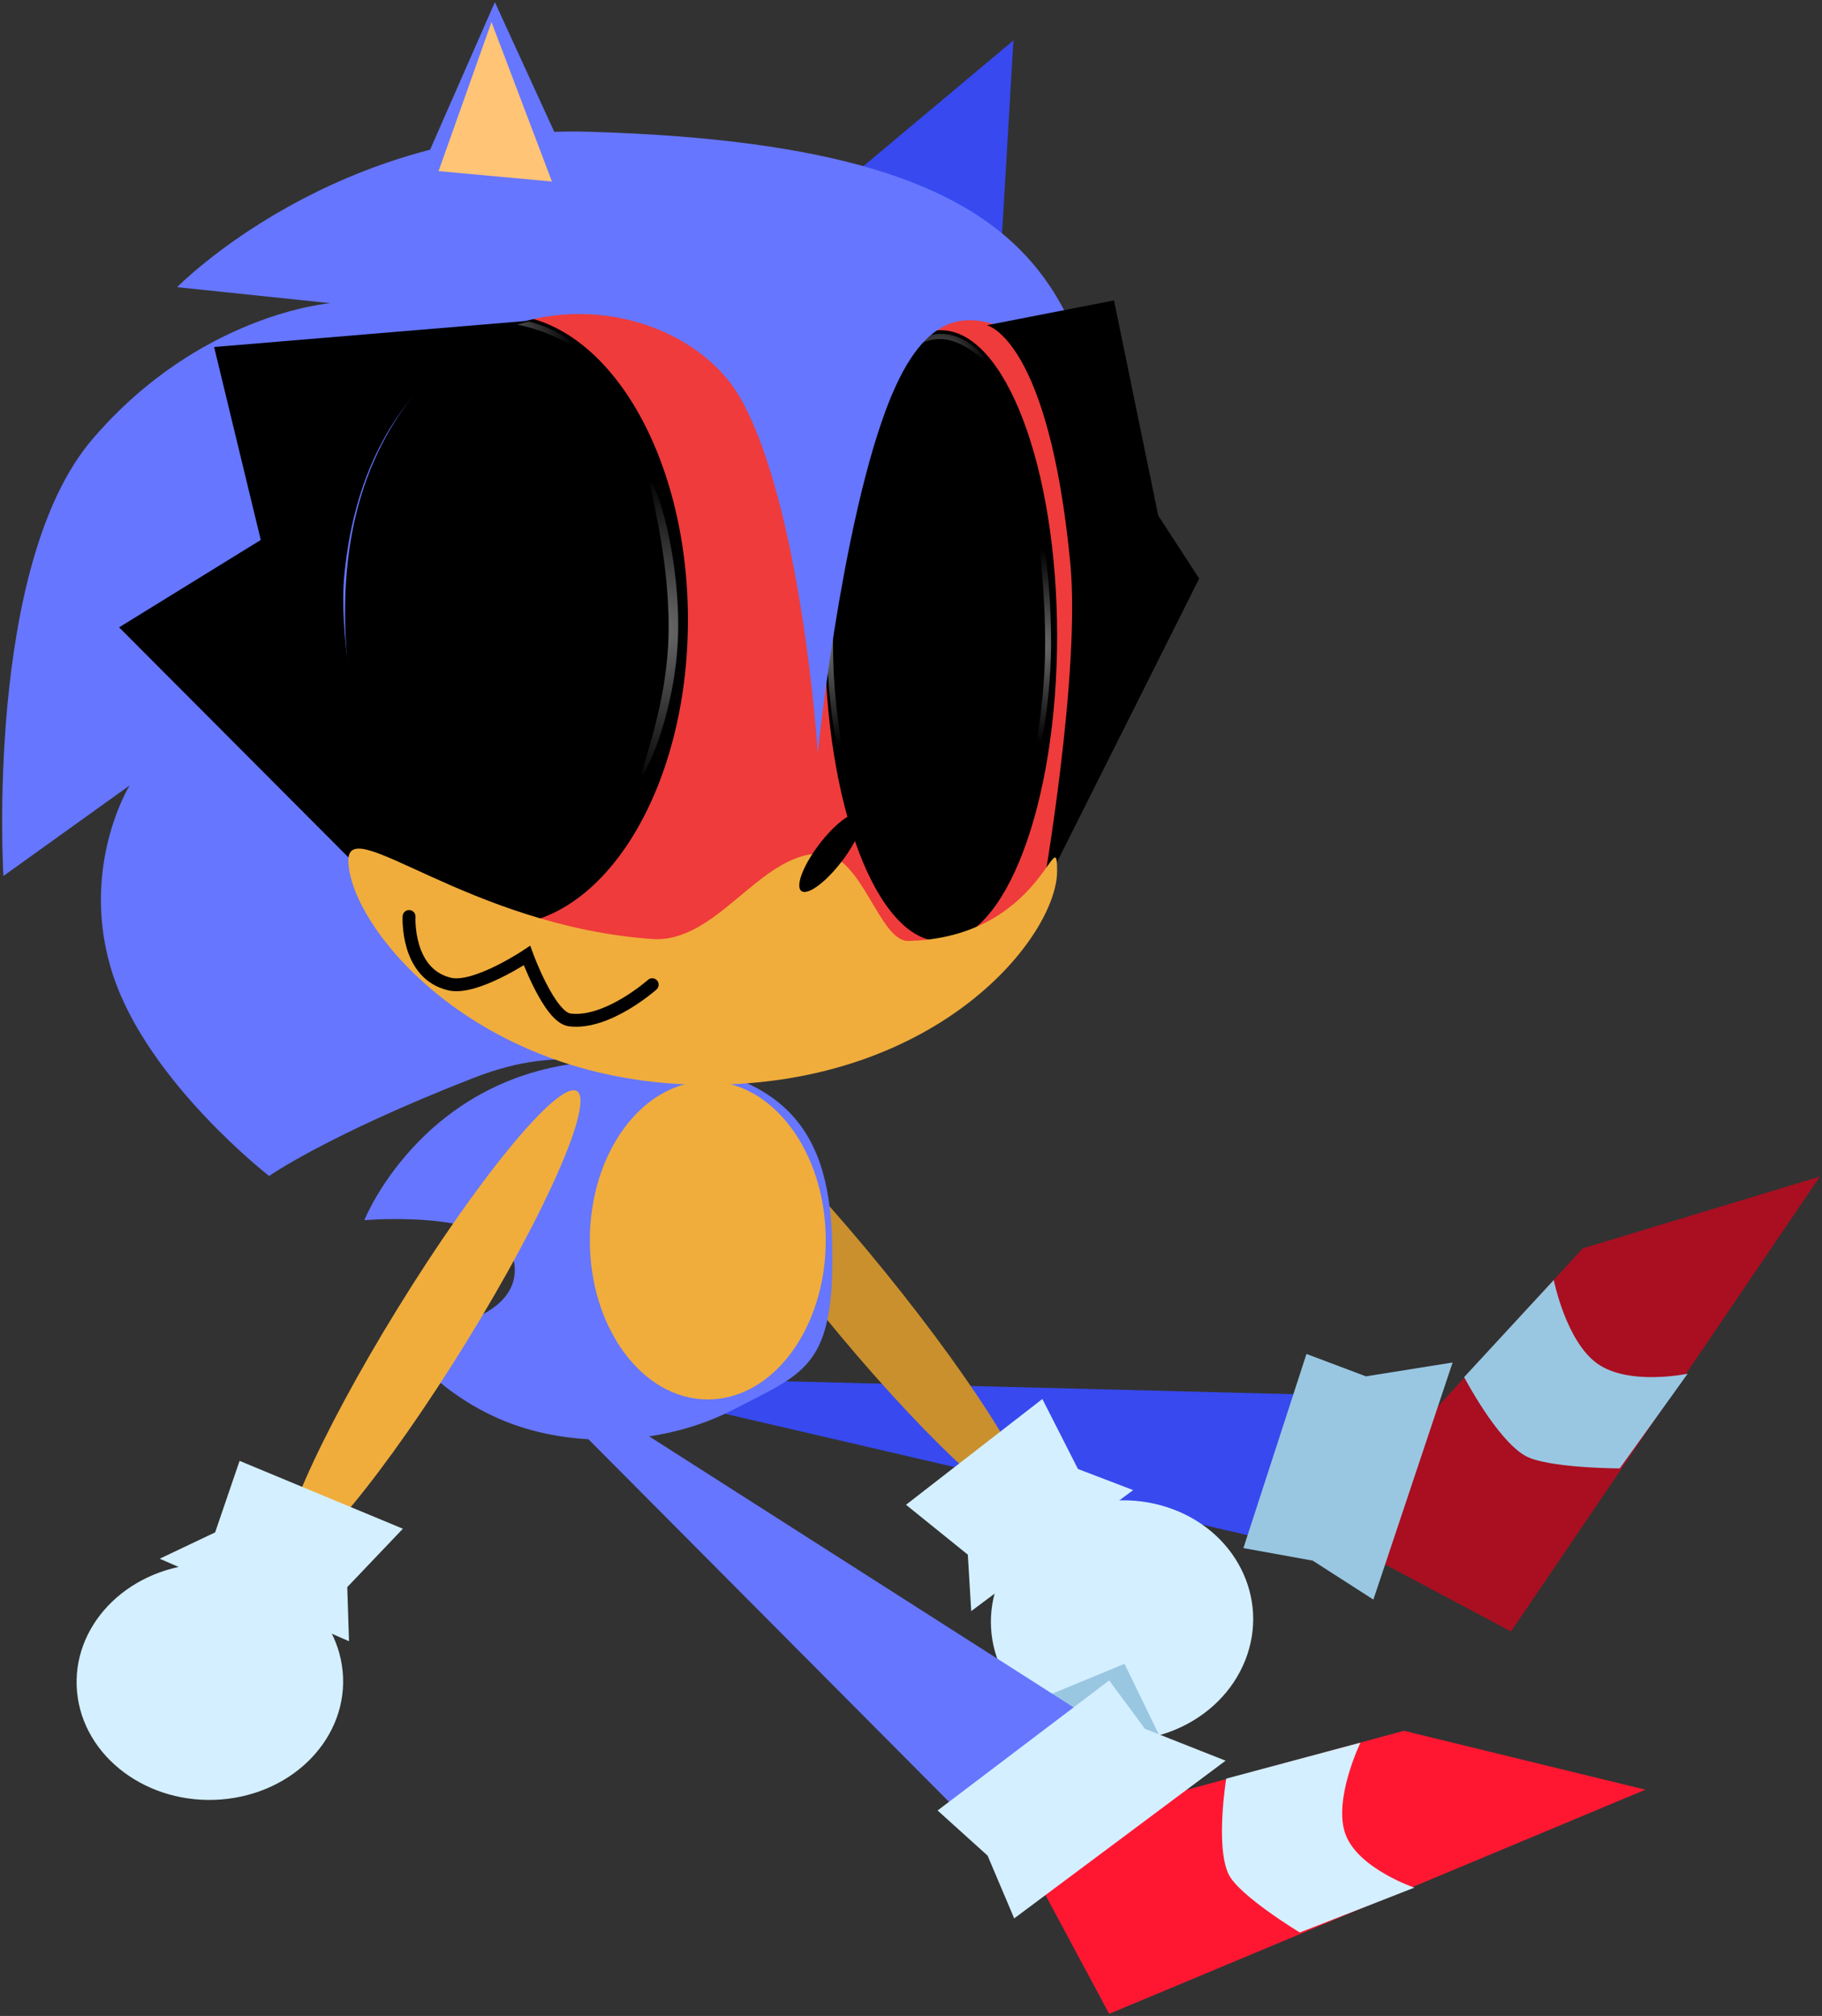 <svg version="1.1" xmlns="http://www.w3.org/2000/svg" xmlns:xlink="http://www.w3.org/1999/xlink" width="212.248" height="234.827" viewBox="0,0,212.248,234.827"><rect x="0" y="0" width="212.248" height="234.827" fill="#333333" stroke="none"/><defs><radialGradient cx="180.801" cy="114.144" r="11.385" gradientUnits="userSpaceOnUse" id="color-1"><stop offset="0" stop-color="#6a6a6a"/><stop offset="1" stop-color="#000000"/></radialGradient><radialGradient cx="192.658" cy="80.591" r="5.361" gradientUnits="userSpaceOnUse" id="color-2"><stop offset="0" stop-color="#717171"/><stop offset="1" stop-color="#000000"/></radialGradient><radialGradient cx="204.29" cy="113.834" r="11.385" gradientUnits="userSpaceOnUse" id="color-3"><stop offset="0" stop-color="#6a6a6a"/><stop offset="1" stop-color="#000000"/></radialGradient><radialGradient cx="122.108" cy="112.284" r="18.392" gradientUnits="userSpaceOnUse" id="color-4"><stop offset="0" stop-color="#6a6a6a"/><stop offset="1" stop-color="#000000"/></radialGradient><radialGradient cx="141.264" cy="78.731" r="8.66" gradientUnits="userSpaceOnUse" id="color-5"><stop offset="0" stop-color="#717171"/><stop offset="1" stop-color="#000000"/></radialGradient><radialGradient cx="160.054" cy="111.974" r="18.392" gradientUnits="userSpaceOnUse" id="color-6"><stop offset="0" stop-color="#6a6a6a"/><stop offset="1" stop-color="#000000"/></radialGradient></defs><g transform="translate(-83.149,-38.595)"><g stroke-miterlimit="10"><path d="M83.399,273.173v-234.327h211.748v234.327z" fill-opacity="0.016" fill="#000000" stroke-opacity="0.024" stroke="#000000" stroke-width="0.5" stroke-linecap="butt" stroke-linejoin="miter"/><path d="M236.905,219.375l-72.945,-16.946l3.269,-3.127l68.602,1.745z" fill="#3749ef" stroke="none" stroke-width="0" stroke-linecap="butt" stroke-linejoin="miter"/><g stroke="none" stroke-width="0" stroke-linecap="butt" stroke-linejoin="miter"><g><path d="M259.167,228.638l-21.868,-11.637l30.22,-32.988l27.628,-8.364z" fill="#a90f21"/><path d="M271.835,209.64c0,0 -8.542,-0.02 -11.063,-1.499c-3.306,-1.939 -7.064,-9.134 -7.064,-9.134l10.444,-11.311c0,0 1.423,7.182 5.111,9.764c3.689,2.583 10.481,1.153 10.481,1.153z" fill="#99c7e2"/></g><path d="M243.137,224.922l-7.066,-4.538l-8.075,-1.462l7.345,-22.613l6.929,2.608l10.097,-1.613z" fill="#99c7e2"/></g><path d="M186.14,186.615c11.311,13.922 18.838,26.297 16.811,27.64c-2.027,1.343 -12.839,-8.855 -24.15,-22.778c-11.311,-13.922 -18.838,-26.297 -16.811,-27.64c2.027,-1.343 12.839,8.855 24.15,22.778z" fill="#c9902d" stroke="none" stroke-width="0" stroke-linecap="butt" stroke-linejoin="miter"/><g fill="#d4efff" stroke="none" stroke-width="0" stroke-linecap="butt" stroke-linejoin="miter"><path d="M196.288,226.265l-0.397,-6.577l-7.2,-5.811l15.884,-12.323l4.147,8.154l6.43,2.458z"/><path d="M219.094,214.154c7.925,2.564 12.004,10.552 9.112,17.842c-2.892,7.29 -11.661,11.121 -19.585,8.557c-7.925,-2.564 -12.004,-10.552 -9.112,-17.842c2.892,-7.29 11.661,-11.121 19.585,-8.557z"/></g><path d="M207.943,243.565l-3.748,-7.051l9.949,-4.11l4.015,8.26z" fill="#99c7e2" stroke="none" stroke-width="0" stroke-linecap="butt" stroke-linejoin="miter"/><g stroke="none" stroke-width="0"><path d="M180.118,185.206c0,12.728 -3.549,13.44 -11.499,17.567c-7.95,4.126 -17.98,4.521 -25.691,1.737c-9.104,-3.286 -13.749,-10.415 -13.749,-10.415c0,0 13.942,-0.484 13.942,-7.599c0,-7.292 -17.531,-5.768 -17.531,-5.768c0,0 7.378,-18.558 29.363,-18.568c21.985,-0.01 25.165,10.318 25.165,23.047z" fill="#6676ff" stroke-linecap="round" stroke-linejoin="round"/><path d="M179.344,183.076c0,10.236 -6.152,18.534 -13.742,18.534c-7.589,0 -13.742,-8.298 -13.742,-18.534c0,-10.236 6.152,-18.534 13.742,-18.534c7.589,0 13.742,8.298 13.742,18.534z" fill="#f0ad3c" stroke-linecap="butt" stroke-linejoin="miter"/></g><path d="M179.906,61.151l21.3,-17.851l-1.596,27.13z" fill="#3749ef" stroke="none" stroke-width="0" stroke-linecap="butt" stroke-linejoin="miter"/><path d="M201.609,77.082c7.888,4.212 9.376,14.826 9.557,28.568c0.191,14.469 -3.582,34.683 -9.82,39.438c-14.437,11.004 -34.164,15.859 -39.051,15.859c-0.277,0 -34.3,-18.003 -34.3,-18.311c0,-10.743 -10.473,-35.087 0.827,-54.399c11.299,-19.312 34.349,-15.345 40.932,-3.403c7.058,12.804 8.602,37.48 8.602,37.48c0,0 2.914,-21.864 8.132,-36.089c3.74,-10.197 8.362,-12.753 15.122,-9.143z" fill="#ef3b3b" stroke="none" stroke-width="0" stroke-linecap="butt" stroke-linejoin="miter"/><g stroke="none" stroke-linecap="butt" stroke-linejoin="miter"><path d="M206.293,112.655c0,19.657 -6.057,35.593 -13.528,35.593c-7.472,0 -13.528,-15.935 -13.528,-35.593c0,-19.657 6.057,-35.593 13.528,-35.593c7.472,0 13.528,15.935 13.528,35.593z" fill="#000000" stroke-width="0"/><g><path d="M180.188,113.834c0,9.173 2.195,17.074 1.888,17.074c-0.307,0 -2.575,-8.056 -2.575,-17.229c0,-9.173 1.63,-16.609 1.938,-16.609c0.307,0 -1.25,7.591 -1.25,16.764z" fill="url(#color-1)" stroke-width="0"/><g fill="none" stroke-width="1" font-family="sans-serif" font-weight="normal" font-size="12" text-anchor="start"/></g><path d="M198.019,80.591c0,0.43 -2.441,-2.509 -5.402,-2.509c-2.961,0 -5.32,2.938 -5.32,2.509c0,-0.43 2.482,-3.116 5.443,-3.116c2.961,0 5.279,2.687 5.279,3.116z" fill="url(#color-2)" stroke-width="0"/><g><path d="M203.653,96.76c0.307,0 1.938,7.436 1.938,16.609c0,9.173 -2.268,17.229 -2.575,17.229c-0.307,0 1.888,-7.901 1.888,-17.074c0,-9.173 -1.558,-16.764 -1.25,-16.764z" fill="url(#color-3)" stroke-width="0"/><g fill="none" stroke-width="1" font-family="sans-serif" font-weight="normal" font-size="12" text-anchor="start"/></g></g><g stroke="none" stroke-linecap="butt" stroke-linejoin="miter"><path d="M163.289,110.795c0,19.657 -9.784,35.593 -21.854,35.593c-12.07,0 -21.854,-15.935 -21.854,-35.593c0,-19.657 9.784,-35.593 21.854,-35.593c12.07,0 21.854,15.935 21.854,35.593z" fill="#000000" stroke-width="0"/><g><path d="M121.118,111.974c0,9.173 3.546,17.074 3.05,17.074c-0.496,0 -4.16,-8.056 -4.16,-17.229c0,-9.173 2.634,-16.609 3.13,-16.609c0.496,0 -2.02,7.591 -2.02,16.764z" fill="url(#color-4)" stroke-width="0"/><g fill="none" stroke-width="1" font-family="sans-serif" font-weight="normal" font-size="12" text-anchor="start"/></g><path d="M149.924,78.731c0,0.43 -3.943,-2.509 -8.726,-2.509c-4.783,0 -8.594,2.938 -8.594,2.509c0,-0.43 4.009,-3.116 8.792,-3.116c4.783,0 8.528,2.687 8.528,3.116z" fill="url(#color-5)" stroke-width="0"/><g><path d="M159.024,94.9c0.496,0 3.13,7.436 3.13,16.609c0,9.173 -3.664,17.229 -4.16,17.229c-0.496,0 3.05,-7.901 3.05,-17.074c0,-9.173 -2.516,-16.764 -2.02,-16.764z" fill="url(#color-6)" stroke-width="0"/><g fill="none" stroke-width="1" font-family="sans-serif" font-weight="normal" font-size="12" text-anchor="start"/></g></g><path d="M83.547,140.633c0,0 -2.197,-36.189 10.356,-50.866c12.553,-14.677 27.741,-15.856 27.741,-15.856l-17.861,-1.865c0,0 18.524,-18.965 48.045,-18.102c57.002,1.667 57.997,20.718 61.75,48.531c0.414,3.068 -2.244,18.725 -4.575,28.462c-1.297,5.419 -2.858,7.975 -2.858,7.975c0,0 -0.511,1.32 -0.699,1.885c-2.149,6.425 -2.983,3.019 -4.225,6.454c0.48,-2.511 4.928,-7.544 6.481,-13.155c2.863,-10.34 3.303,-23.011 3.236,-28.086c-0.181,-13.743 -1.67,-24.356 -9.557,-28.568c-6.76,-3.61 -11.382,-1.054 -15.122,9.143c-5.218,14.226 -7.846,39.707 -7.846,39.707c0,0 -1.83,-28.293 -8.888,-41.097c-6.583,-11.942 -29.632,-15.909 -40.932,3.403c-11.299,19.312 -0.827,43.656 -0.827,54.399c0,0.308 34.023,18.311 34.3,18.311c4.886,0 26.903,-7.439 41.34,-18.442c0.019,-0.015 0.038,-0.029 0.057,-0.044c-1.722,3.215 -3.543,6.158 -5.369,8.679c-3.34,4.611 -14.175,8.498 -27.554,10.171c-17.25,2.156 -20.734,-2.003 -32.339,2.528c-16.873,6.588 -23.705,11.378 -23.705,11.378c0,0 -14.032,-10.899 -18.151,-23.311c-4.119,-12.412 1.895,-22.172 1.895,-22.172z" fill="#6676ff" stroke="none" stroke-width="0" stroke-linecap="butt" stroke-linejoin="miter"/><path d="M113.527,101.492l-5.436,-22.479l37.195,-3.1c0,0 -19.5,3.459 -22.028,29.682c-1.239,12.86 7.15,39.562 7.15,39.562l-33.385,-33.486z" fill="#000000" stroke="none" stroke-width="0" stroke-linecap="butt" stroke-linejoin="miter"/><path d="M130.087,63.239l10.712,-24.394l11.496,25.107z" fill="#6676ff" stroke="none" stroke-width="0" stroke-linecap="butt" stroke-linejoin="miter"/><path d="M134.235,58.527l6.17,-17.365l7.042,18.578z" fill="#ffc476" stroke="none" stroke-width="0" stroke-linecap="butt" stroke-linejoin="miter"/><path d="M222.846,105.987l-18.221,36.328c0,0 4.441,-25.307 3.201,-38.167c-2.527,-26.223 -9.725,-27.667 -9.725,-27.667l14.821,-2.894l5.15,25.062z" fill="#000000" stroke="none" stroke-width="0" stroke-linecap="butt" stroke-linejoin="miter"/><path d="M206.293,140.056c0,7.526 -13.651,24.904 -40.76,24.904c-27.109,0 -41.801,-18.631 -41.801,-26.157c0,-5.557 14.025,7.629 35.361,9.172c7.562,0.547 12.527,-9.956 19.621,-9.956c4.855,0 6.841,10.262 10.247,10.181c15.612,-0.371 17.331,-14.323 17.331,-8.145z" fill="#f0ad3c" stroke="none" stroke-width="0" stroke-linecap="butt" stroke-linejoin="miter"/><path d="M182.927,133.354c1.129,-0.016 0.691,2.017 -0.978,4.54c-1.669,2.523 -3.937,4.582 -5.065,4.598c-1.129,0.016 -0.691,-2.017 0.978,-4.54c1.669,-2.523 3.937,-4.582 5.065,-4.598z" fill="#000000" stroke="none" stroke-width="0" stroke-linecap="butt" stroke-linejoin="miter"/><path d="M159.127,153.296c0,0 -5.25,4.676 -9.63,4.098c-2.341,-0.309 -4.959,-7.494 -4.959,-7.494c0,0 -6.011,4.028 -9.004,3.323c-5.115,-1.205 -4.733,-7.872 -4.733,-7.872" fill="none" stroke="#000000" stroke-width="1.5" stroke-linecap="round" stroke-linejoin="miter"/><path d="M137.438,194.985c-9.301,15.087 -18.622,26.422 -20.818,25.318c-2.196,-1.104 3.564,-14.23 12.865,-29.317c9.301,-15.087 18.622,-26.422 20.818,-25.318c2.196,1.104 -3.564,14.23 -12.865,29.317z" fill="#f0ad3c" stroke="none" stroke-width="0" stroke-linecap="butt" stroke-linejoin="miter"/><g fill="#d4efff" stroke="none" stroke-width="0" stroke-linecap="butt" stroke-linejoin="miter"><path d="M101.754,220.16l6.455,-3.066l2.849,-8.332l19.023,7.905l-6.48,6.802l0.205,6.303z"/><path d="M123.066,233.29c0.721,7.574 -5.62,14.251 -14.164,14.915c-8.544,0.663 -16.054,-4.938 -16.775,-12.512c-0.721,-7.574 5.62,-14.251 14.164,-14.915c8.544,-0.663 16.054,4.938 16.775,12.512z"/></g><path d="M199.51,254.322l-50.327,-50.606l4.64,-0.967l56.038,35.779z" fill="#6676ff" stroke="none" stroke-width="0" stroke-linecap="butt" stroke-linejoin="miter"/><g stroke="none" stroke-width="0" stroke-linecap="butt" stroke-linejoin="miter"><g><path d="M212.36,273.173l-11.065,-20.629l45.397,-12.341l28.131,6.861z" fill="#ff1732"/><path d="M234.561,263.696c0,0 -7.098,-4.291 -8.29,-6.783c-1.562,-3.268 -0.277,-11.138 -0.277,-11.138l15.634,-4.19c0,0 -3.222,6.69 -1.736,10.686c1.486,3.996 8.018,6.204 8.018,6.204z" fill="#d4efff"/></g><path d="M201.295,262.058l-3.099,-7.313l-5.825,-5.258l19.988,-15.149l4.168,5.638l9.395,3.71z" fill="#d4efff"/></g></g></g></svg>